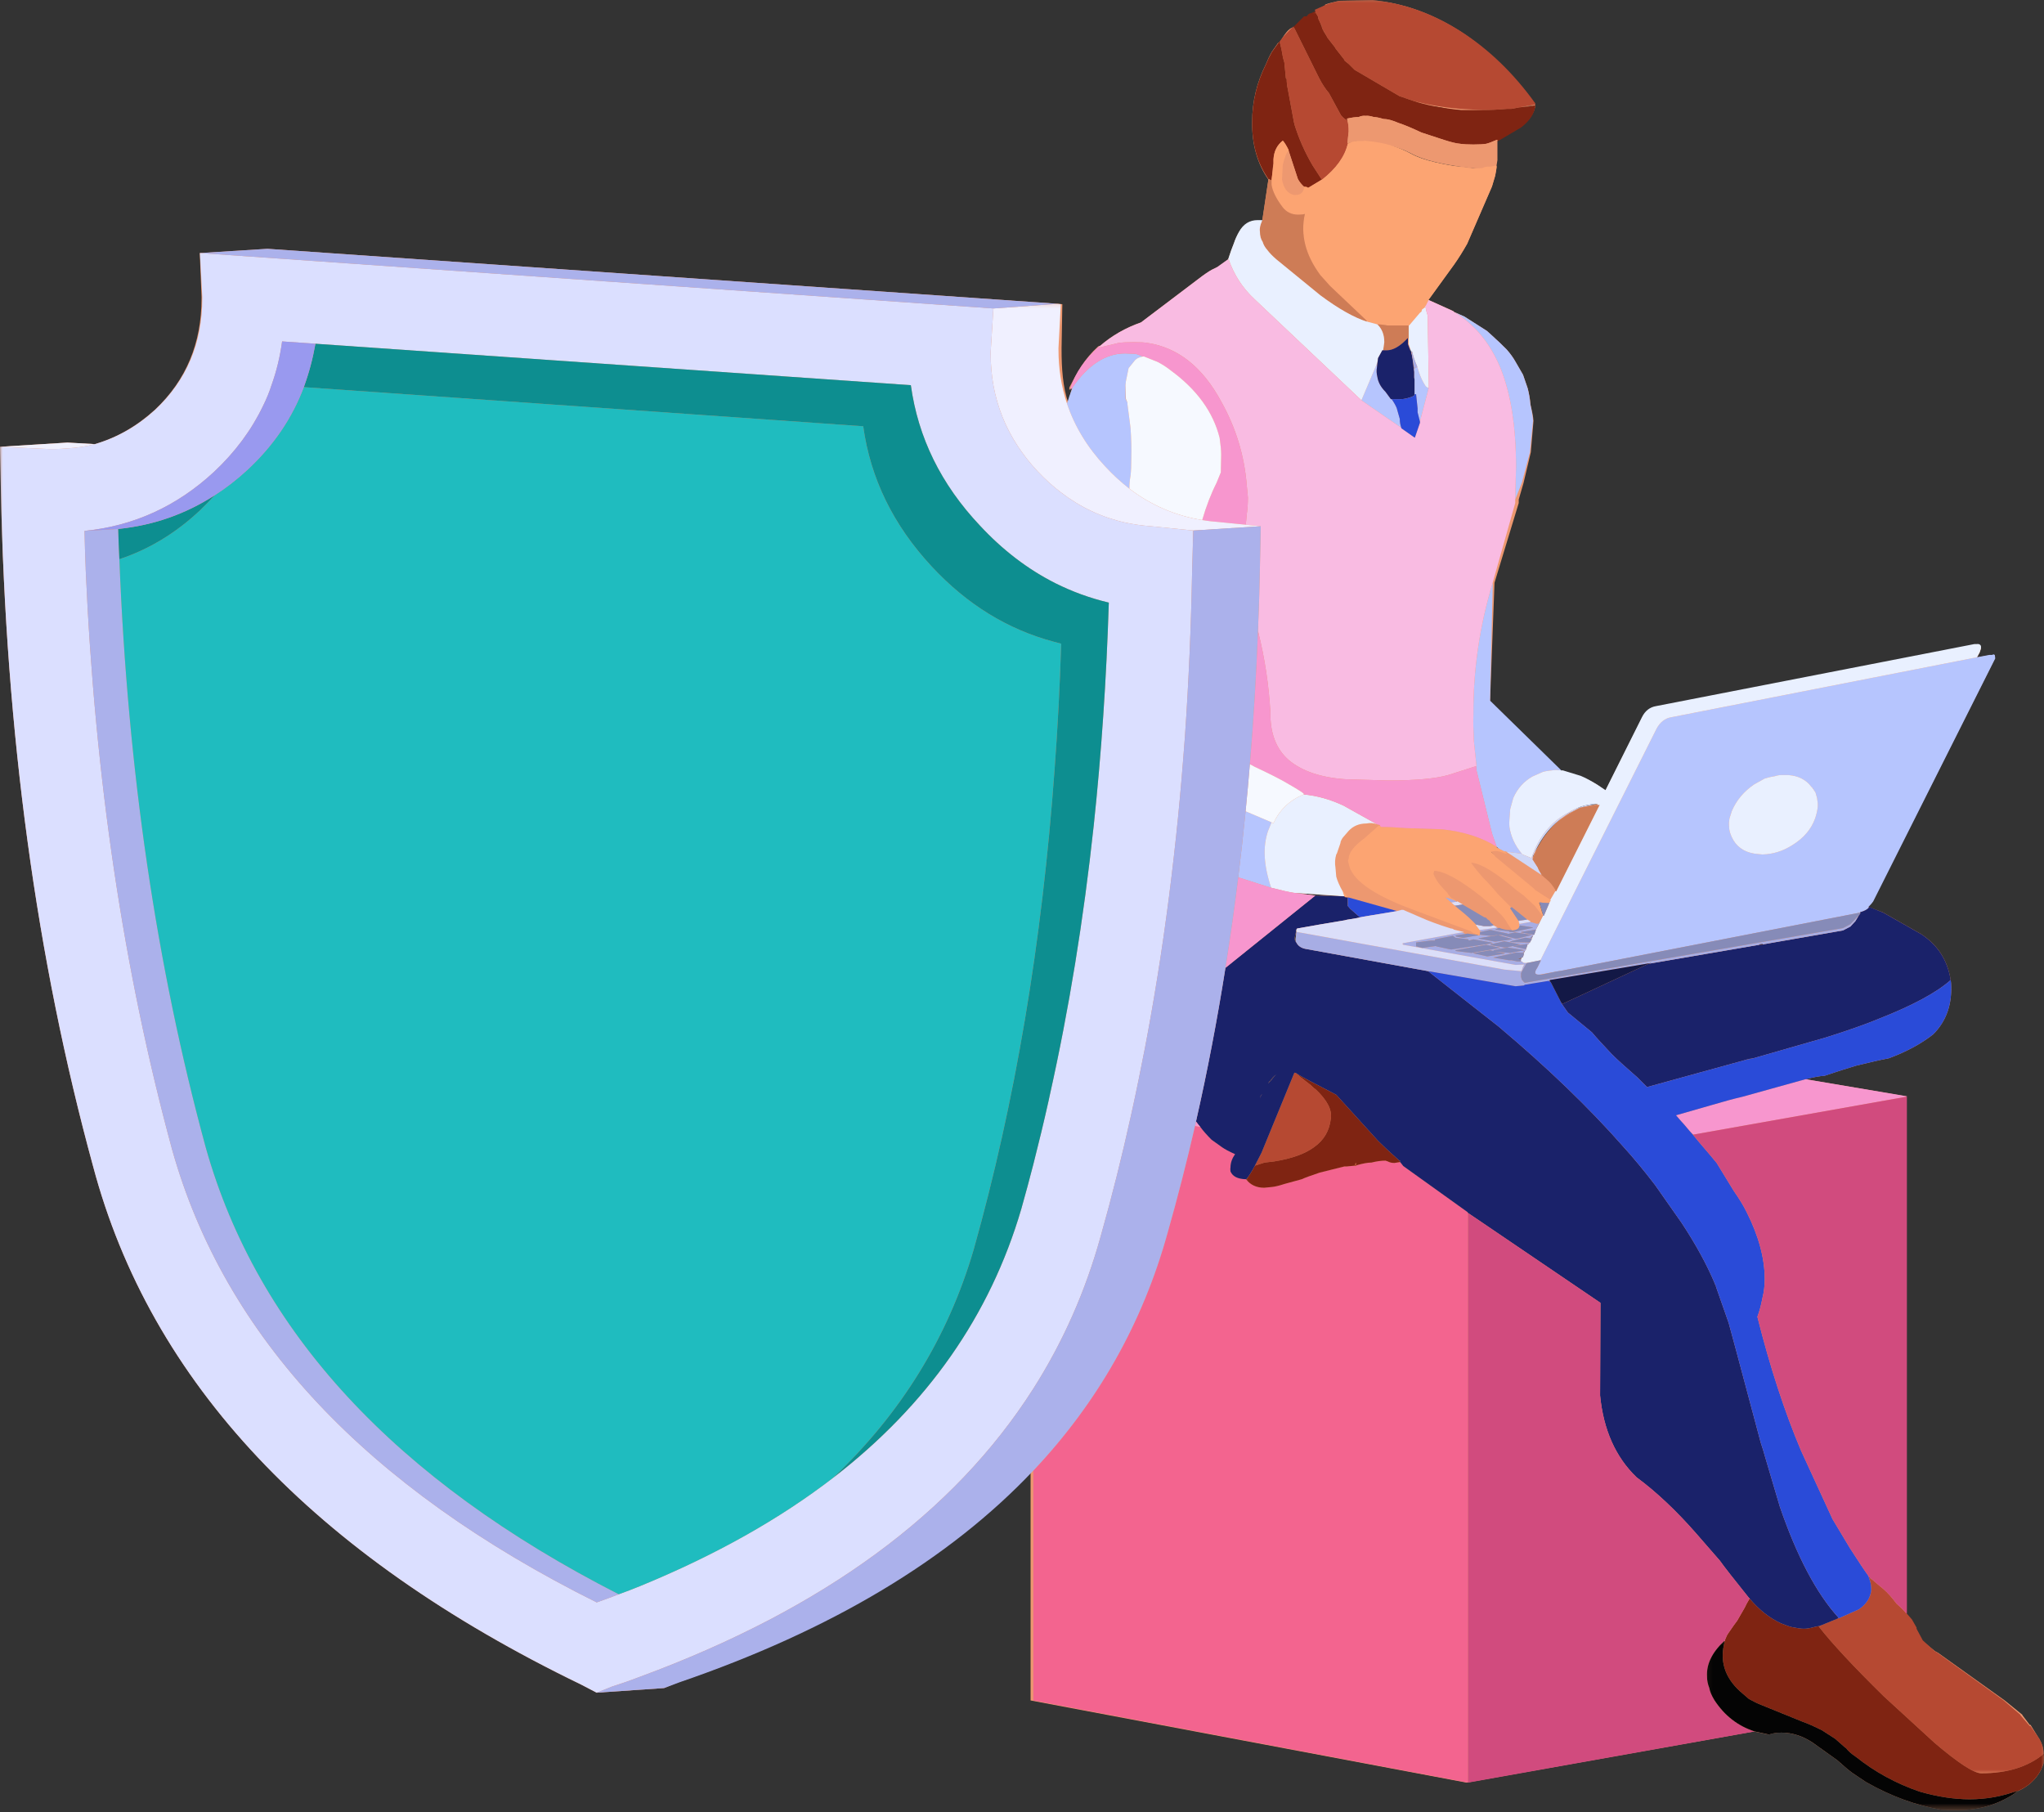 <svg width="361" height="320" viewBox="0 0 361 320" fill="none" xmlns="http://www.w3.org/2000/svg">
<rect x="0" y="0" width="361" height="320" fill="#333333" stroke="none"/>
<mask id="mask0_445_1329" style="mask-type:luminance" maskUnits="userSpaceOnUse" x="0" y="0" width="361" height="320">
<path d="M0 0H361V319.661H0V0Z" fill="white"/>
</mask>
<g mask="url(#mask0_445_1329)">
<path fill-rule="evenodd" clip-rule="evenodd" d="M224.781 29.698L224.917 28.88L224.781 30.042V29.698ZM233.469 4.651V4.792L233.266 4.245L233.469 4.651ZM234.292 6.359L233.745 5.474V5.406L234.292 6.359ZM257.896 19.469L261.797 19.917H257.896C254.474 18.547 251.693 18.885 249.547 18.151C252.01 18.833 254.797 19.193 257.896 19.469ZM260.151 29.667C254.859 29.026 251.234 28.213 249.276 27.115C246.948 25.838 244.349 25.385 241.474 25.162L241.135 25.391H241.406C244.234 25.391 246.839 26.016 249.203 27.203C251.349 28.432 254.979 29.495 260.089 29.495H261.521L260.151 29.667ZM264.74 149.87L264.328 149.667V149.531L264.74 149.87ZM282.188 141.729L282.12 142L279.177 142.547C278.536 142.823 277.88 143.12 277.193 143.573C274.318 145.125 272.177 147.203 270.76 151.307H270.625C272.083 148.573 274.271 145.161 277.193 143.474L279.036 142.427L281.844 141.729H282.188ZM302.917 226.792V226.859L302.854 226.656L302.917 226.792ZM228.547 157.672L237.438 158.286L232.307 158.151L228.547 157.672ZM239.286 24.979C239.375 24.938 239.443 24.906 239.495 24.906H239.661C239.542 24.912 239.411 24.938 239.286 24.979ZM243.188 64.875L243.255 64.057L243.391 63.234L243.188 64.875ZM249.073 62.073V62.172L249.755 65.083H249.688L249.755 65.729L249.688 65.229C249.594 64.141 249.438 63.125 249.203 62.219L249.344 62.073L249.073 60.766V59.74V62.073ZM238.255 25.25C238.396 25.162 238.599 25.094 238.875 25.047C238.646 25.094 238.417 25.182 238.193 25.318L238.255 25.25ZM308.328 187.167L308.667 187.031L309.625 186.896L308.328 187.167ZM228.958 164.583L228.818 165.885C228.818 166.156 228.859 166.339 228.958 166.438C228.859 166.385 228.75 166.182 228.615 165.812L228.885 164.583V164.245H228.958V164.583ZM263.917 151.036L263.302 150.417H263.37L263.917 151.036ZM271.786 163.078L272.536 161.708L271.24 164.245L271.786 163.078ZM272.198 171.839H271.922L274.865 171.292L272.198 171.839ZM273.562 173.208H273.635L273.703 173.276V173.344L273.562 173.276V173.208ZM240.177 161.984L240.589 161.917L239.698 162.12L240.177 161.984ZM257.281 159.182V159.109L257.354 159.182H257.281ZM261.177 165.198H260.839V165.13L260.771 165.068L261.177 165.198ZM268.776 169.104L268.641 169.375V169.307H268.573L268.021 169.375L268.776 169.104ZM261.318 165.13V165.198H261.25L261.318 165.13ZM266.651 164.583L266.448 164.448L266.724 164.583H266.651ZM268.302 163.557H268.432L268.302 163.698V163.557ZM257.214 159.25V159.182L257.281 159.25H257.214ZM272.469 161.365H272.406C272.083 160.177 271.875 159.521 271.786 159.385L271.922 159.453L272.469 161.365ZM238.052 158.495V160L237.984 159.865L238.052 158.495ZM223.958 191.344C224.099 191.073 224.229 190.911 224.37 190.865C224.641 190.406 224.984 190.047 225.396 189.766C225.125 189.995 224.802 190.359 224.438 190.865L223.958 191.344ZM222.521 194.01C222.568 193.693 222.661 193.469 222.797 193.328L222.932 193.188C222.703 193.469 222.568 193.74 222.521 194.01ZM299.839 201.401L298.266 199.557L299.021 200.375L299.839 201.401ZM330.083 278.667V278.531L330.839 279.073C330.469 278.849 330.224 278.714 330.083 278.667ZM320.573 287.286L321.26 287.151L321.672 287.016L321.328 287.224V287.151L320.573 287.286ZM320.229 139.333L320.094 139.125L320.302 139.401L320.229 139.333ZM198.677 70.417L198.865 71.104L198.438 70.417V68.021L198.677 70.417ZM360.943 310.078C360.943 308.708 360.693 308.047 360.188 307.135L358.62 304.604H358.479L357.182 302.891V302.823L354.062 300.292L342.281 291.875L341.76 291.599L339.375 289.682L338.021 287.63V287.427L337.37 285.99L336.651 284.964V193.599L318.865 190.589C320.229 190.229 321.38 190.021 322.245 189.974C324.391 189.245 326.255 188.651 327.807 188.193C330.177 187.604 332.104 187.167 333.562 186.896C336.667 185.755 339.292 184.339 341.438 182.651C343.76 180.323 344.818 177.312 344.583 173.62L344.516 173.068C343.969 169.557 342.219 166.844 339.25 164.927L332.615 161.161L329.974 160.135L329.812 160.339V160.135C329.812 159.724 330.599 159.411 330.729 159.182L352.339 116.271L352.292 115.755C352.203 115.573 352.068 115.724 351.839 115.724H351.365L349.172 116.099L349.651 115.188L349.854 114.568C349.906 114.25 349.88 114.349 349.786 114.255C349.651 114.073 349.422 114.354 349.104 114.354H348.698L292.521 124.995C291.375 125.177 290.536 125.682 289.984 126.823L283.557 139.615L282.12 138.62C281.021 137.932 280.042 137.495 279.177 137.125L276.031 136.255H275.755L263.167 123.833L263.953 102.906L268.229 88.828V88.208L269.083 85.271L270.365 79.865L270.839 74.323C270.792 73.588 270.594 72.63 270.318 71.443C270.229 70.396 270.047 69.438 269.823 68.573L268.99 66.177L267.682 63.917C267.276 63.182 266.75 62.458 266.109 61.729C265.109 60.724 264.49 60.13 264.26 59.948C264.078 59.76 263.531 59.266 262.62 58.443L258.651 55.911L256.802 55.089C256.76 55 256.62 54.906 256.391 54.818L252.286 52.969L256.802 46.74C257.578 45.646 258.349 44.411 259.125 43.042L263.51 32.917L264.057 31.135C264.234 30.312 264.328 29.495 264.328 29.495L264.125 28.26V24.979L268.469 22.479C270.021 21.292 271.036 19.917 271.172 18.547H271.036L270.417 18.719L268.365 18.974L271.036 18.547H271.099L270.969 18.406V18.276C266.859 12.932 262.807 8.672 257.792 5.474C253.323 2.646 248.724 0.885 243.885 0.203L242.339 0L236.505 0.141C235.318 0.458 234.021 0.703 234.021 0.885V0.958L232.651 1.708V1.911L232.307 2.12H232.24L231.552 2.703C231.281 2.703 231.031 2.12 230.802 3.49H230.323L228.547 4.859H228.474C227.609 4.859 226.766 6.229 225.943 7.599H225.807V7.458L224.609 9.167C224.198 9.901 223.875 10.604 223.599 11.292C221.953 14.573 221.146 17.995 221.146 21.557C221.099 25.479 222.062 28.932 224.021 31.719L222.932 39.078H222.115C220.698 39.078 219.599 39.661 218.828 41.026C218.464 41.667 218.161 42.276 217.938 42.958C217.62 43.734 217.276 44.667 216.911 45.807L214.995 47.167L214.036 47.635C213.443 47.958 212.646 48.5 211.641 49.276L201.516 56.938C198.781 57.896 196.385 59.266 194.333 61.047L194.125 61.109L193.953 61.177C191.536 63.37 190.229 65.787 188.859 68.432V69.188V68.844L189.062 68.708L189.333 68.432L189.302 68.708C188.969 69.531 188.958 70.385 188.703 71.271C187.698 68.276 187.49 65.094 187.49 61.729V61.661C187.49 61.568 187.49 61.5 187.49 61.453L187.625 53.719L186.943 53.651L47.286 43.938L35.281 44.688L35.594 52.422C35.594 52.51 35.594 52.604 35.594 52.693C35.594 60.583 32.896 67.135 27.38 72.338C24.182 75.255 20.662 77.287 16.74 78.427L11.901 78.156L0 78.901L0.146 86.156C1.01 129.458 6.438 169.375 16.427 205.917C26.557 244.062 55.297 274.583 102.641 297.49L105.385 298.922L117.286 298.104L119.786 297.078C146.562 287.891 166.964 275.432 182.016 259.708V300.292L259.026 314.802L309.776 305.766L312.37 306.312C313.01 306.083 313.771 305.974 314.594 305.974C316.505 305.974 318.365 306.568 320.146 307.755L324.464 310.833L325.562 311.792C326.427 312.562 327.161 313.13 327.755 313.5L329.604 314.729C333.938 317.193 338.365 318.812 342.88 319.589L345.823 319.661C349.698 319.661 353.167 318.583 356.224 316.443L356.354 316.307C358.229 315.484 359.594 314.229 360.464 312.542C360.734 311.901 360.896 311.62 360.943 311.344L361.01 310.078H360.943Z" fill="#ED9870"/>
</g>
<path fill-rule="evenodd" clip-rule="evenodd" d="M320.302 139.401L320.094 139.125L319.89 138.922C318.974 137.693 317.63 137.01 315.854 136.87H314.62C314.255 136.87 313.864 136.938 313.458 137.073C312.818 137.167 312.224 137.302 311.677 137.484L309.828 138.51C308.005 139.745 306.682 141.318 305.864 143.229L305.453 144.537C305.359 145.083 305.338 145.537 305.38 145.906C305.38 146.682 305.635 147.5 306.135 148.365C307.047 149.87 308.531 150.693 310.583 150.828L311.265 150.896C313.135 150.854 314.89 150.302 316.536 149.255C318.542 148.021 319.89 146.448 320.573 144.537C320.797 143.896 320.958 143.208 321.047 142.484V141.865L320.917 140.906L320.64 139.948L320.364 139.537L320.302 139.401ZM218.693 154.932C219.167 151.078 219.599 147.188 219.989 143.271L224.573 145.219L223.958 146.724C223 149.51 223.182 152.859 224.51 156.787L218.693 154.932ZM249.823 69.802V66.995L249.755 66.656V65.698L249.687 65.01H249.755V65.214H249.823C249.917 64.99 250.052 64.875 250.229 64.875L250.302 64.74C250.62 65.88 250.984 66.813 251.396 67.547L251.807 68.229L252.219 68.505L252.354 68.432L250.781 74.453L250.37 72.813V72.13L250.099 69.599H249.89L249.823 69.802ZM330.015 160.339C329.693 160.662 329.198 160.912 328.51 161.094V161.162C310.901 164.583 293.318 168.005 275.755 171.427C275.437 171.474 275.14 171.521 274.864 171.568L271.922 172.115H271.719C271.443 172.115 271.26 172.042 271.172 171.912C271.078 171.682 271.193 171.339 271.51 170.885L272.125 169.646L272.062 169.578L292.588 128.656C293.224 127.51 294.073 126.854 295.12 126.672L349.172 116.068L351.364 115.656H351.838C352.068 115.516 352.229 115.537 352.323 115.724L352.39 116.271L330.838 159.182C330.698 159.412 330.427 159.724 330.015 160.135V160.339ZM268.776 150.76L266.036 150.417L265.765 150.354H265.698C265.604 150.302 265.536 150.281 265.495 150.281L264.739 149.87L264.328 149.531L263.51 147.203L260.771 136.047L260.703 135.297H260.771L260.292 130.708C260.203 128.698 260.177 127.198 260.224 126.193C260.177 118.302 261.318 110.521 263.646 102.854L263.167 123.729L275.755 136.047L274.864 135.979H274.661C273.656 136.068 272.927 136.182 272.469 136.323L270.625 137.141C269.12 138.005 268 139.266 267.271 140.906L266.724 142.891L266.588 144.74C266.542 145.193 266.542 145.625 266.588 146.037C266.859 147.776 267.588 149.349 268.776 150.76ZM247.495 75.552L240.448 70.693L243.255 64.057L243.187 64.875C243.094 65.422 243.114 65.969 243.255 66.521C243.39 67.479 243.87 68.365 244.693 69.188L245.651 70.49H245.786C246.198 71.078 246.495 71.604 246.677 72.057L247.224 73.979C247.224 74.526 247.312 75.052 247.495 75.552ZM256.802 55.089L258.651 55.911L262.62 58.443C263.531 59.266 264.078 59.761 264.26 59.948C264.489 60.13 265.104 60.724 266.109 61.729C266.745 62.458 267.271 63.182 267.677 63.917L268.984 66.177L269.802 68.573C270.031 69.438 270.193 70.396 270.281 71.443C270.557 72.63 270.713 73.589 270.76 74.323L270.213 79.865L268.776 85.271L267.614 88.208L267.75 82.464C267.75 75.349 266.833 69.531 265.01 65.01C263.187 60.583 260.453 57.281 256.802 55.089ZM188.448 71.271C188.703 70.385 189 69.531 189.333 68.708L189.406 68.432C192.187 64.417 195.292 62.411 198.713 62.411L200.489 62.479C200.765 62.526 201.219 62.688 201.859 62.958C201.265 63.052 200.807 63.261 200.489 63.573L199.328 65.01L198.849 67.339L198.781 68.021V70.417L199.125 71.104V71.375L199.667 75.552C199.807 77.51 199.849 79.266 199.807 80.823C199.807 82.193 199.76 83.266 199.667 84.037C199.536 84.719 199.463 85.453 199.463 86.229V86.297C197.979 85.151 196.568 83.854 195.219 82.396C192.057 79.021 189.797 75.307 188.448 71.271Z" fill="#B6C5FE"/>
<path fill-rule="evenodd" clip-rule="evenodd" d="M259.265 214.198V314.802L182.495 300.292V259.708C193.922 247.609 201.838 233.583 206.239 217.62C207.979 211.49 209.588 205.229 211.057 198.833L211.984 199.005C212.484 199.687 213.151 200.443 213.969 201.266L215.885 202.635C216.338 202.953 217.073 203.344 218.073 203.797H218.14C217.599 204.578 217.323 205.349 217.323 206.125C217.276 206.307 217.276 206.562 217.323 206.875C217.687 207.74 218.573 208.203 219.989 208.245H220.062C220.838 209.25 221.906 209.75 223.276 209.75L224.64 209.615C225.146 209.573 225.901 209.391 226.901 209.068L229.911 208.245C230.37 208.021 231.417 207.63 233.062 207.083L237.437 205.99H237.849L239.286 205.849V205.917H239.562V205.786C240.698 205.463 241.588 205.302 242.229 205.302C243.135 205.073 243.963 204.963 244.693 204.963L245.099 205.099C245.422 205.281 245.812 205.375 246.265 205.375L247.151 205.234H247.292L247.359 205.302L247.838 205.917L259.198 214.062L259.265 214.198Z" fill="#F3648F"/>
<mask id="mask1_445_1329" style="mask-type:luminance" maskUnits="userSpaceOnUse" x="220" y="0" width="141" height="314">
<path d="M220.771 0H361V313.245H220.771V0Z" fill="white"/>
</mask>
<g mask="url(#mask1_445_1329)">
<path fill-rule="evenodd" clip-rule="evenodd" d="M239.562 205.786V205.917H239.286V205.786L239.422 205.375H239.495L239.562 205.786ZM221.635 205.849L222.797 203.594L228.614 189.427L228.885 189.495C229.25 189.865 230.114 190.568 231.484 191.615C231.896 192.026 232.219 192.302 232.443 192.443C234.401 194.312 235.271 195.995 235.047 197.505C234.812 199.646 233.838 201.339 232.099 202.568C230.505 203.755 228.156 204.599 225.052 205.099L223.344 205.302L221.635 205.849ZM238.255 25.25L238.193 25.318H238.052C237.552 27.599 236.021 29.745 233.469 31.75L231.828 29.224C230.458 26.891 229.39 24.474 228.614 21.969C228.614 21.781 228.588 21.693 228.547 21.693L227.448 15.74C227.307 15.146 227.245 14.552 227.245 13.958L227.104 13.823L226.833 11.021L226.562 10.062V9.99C226.422 9.078 226.239 8.214 226.01 7.391H225.943C226.765 6.297 227.609 5.385 228.474 4.651V4.719L232.989 13.823C233.536 14.875 234.109 15.74 234.703 16.422L236.823 20.328C237.187 20.781 237.573 21.099 237.984 21.281C238.125 21.828 238.193 22.463 238.193 23.198L237.984 25.182V25.25H238.255ZM330.083 278.667C330.224 278.714 330.469 278.849 330.838 279.073L331.042 279.281L332.682 280.651C333.411 281.286 334.167 282.13 334.943 283.182C335.719 283.865 336.312 284.458 336.724 284.964L336.786 284.828V284.964L337.677 285.99L338.495 287.427V287.63L339.594 289.682L341.713 291.599L342.198 291.875L353.89 300.292L356.838 302.823V302.891L358.479 304.807H358.62L360.187 307.068C360.693 307.979 360.943 308.87 360.943 309.734C358.156 312.021 354.484 313.156 349.927 313.156C348.651 313.156 345.911 311.38 341.713 307.818L332.682 299.542C327.39 294.339 323.583 290.255 321.26 287.286V287.224H321.328L321.672 287.016L324.677 285.786H324.75L328.302 284.208C329.63 283.297 330.354 282.156 330.495 280.786C330.495 279.969 330.354 279.255 330.083 278.667ZM234.292 6.359L233.745 5.406L233.609 5.203L233.469 4.859V4.651L233.265 4.245L232.854 3.349L232.781 2.938L232.307 2.12V1.984L232.239 1.911V1.708L233.948 0.958V0.885C234.453 0.703 235.297 0.458 236.484 0.141L242.364 0L243.937 0.203C248.771 0.885 253.427 2.646 257.896 5.474C262.917 8.672 267.338 12.932 271.172 18.276V18.406L271.099 18.479H271.036L268.364 18.958L266.932 19.229H266.109C264.599 19.365 263.167 19.432 261.797 19.432L257.896 19.229C254.797 18.958 252.01 18.479 249.547 17.792L247.151 16.969L239.219 12.318L238.193 11.292L237.51 10.745L237.37 10.469L235.864 8.552V8.484L234.432 6.641L234.292 6.359Z" fill="#B64932"/>
</g>
<mask id="mask2_445_1329" style="mask-type:luminance" maskUnits="userSpaceOnUse" x="219" y="1" width="142" height="318">
<path d="M219.438 1.37H361V318.578H219.438V1.37Z" fill="white"/>
</mask>
<g mask="url(#mask2_445_1329)">
<path fill-rule="evenodd" clip-rule="evenodd" d="M247.292 205.234H247.151L246.266 205.375C245.812 205.375 245.422 205.281 245.099 205.099L244.693 204.964C243.964 204.964 243.135 205.073 242.229 205.302C241.589 205.302 240.698 205.464 239.562 205.786L239.495 205.375H239.422L239.286 205.786V205.849L237.849 205.99H237.438L233.062 207.083C231.417 207.63 230.37 208.021 229.911 208.245L226.901 209.068C225.901 209.391 225.146 209.573 224.641 209.615L223.276 209.75C221.906 209.75 220.839 209.25 220.062 208.245H220.125C220.63 207.609 221.13 206.812 221.635 205.849L223.344 205.302L225.052 205.099C228.156 204.599 230.505 203.755 232.099 202.568C233.839 201.339 234.813 199.646 235.047 197.505C235.271 195.995 234.401 194.312 232.443 192.443C232.219 192.302 231.896 192.026 231.484 191.615C230.115 190.568 229.25 189.865 228.885 189.495C229.573 189.948 230.417 190.432 231.417 190.932L236 193.328L243.391 201.469C244.349 202.427 245.604 203.594 247.151 204.964H247.292L247.224 205.099L247.292 205.234ZM356.354 316.307V316.24H356.286C353.599 317.24 350.792 317.74 347.875 317.74C345.089 317.74 342.125 317.286 338.979 316.37C334.875 314.958 331.151 312.927 327.828 310.281C327.005 309.734 326.411 309.214 326.047 308.708L325.839 308.573L324.13 307.068L321.802 305.562C320.432 304.875 319.297 304.375 318.38 304.052L310.651 300.911C310.38 300.812 309.786 300.521 308.87 300.016L307.365 298.719C304.583 296.208 303.672 293.245 304.63 289.823C304.63 289.641 304.766 289.276 305.042 288.724L305.312 288.312C305.995 287.312 306.5 286.604 306.818 286.198L308.12 283.932C308.349 283.432 308.641 282.885 309.01 282.292C310.693 284.302 312.547 285.755 314.547 286.672C315.464 287.042 316.125 287.266 316.536 287.354C317.448 287.536 318.13 287.63 318.589 287.63C319.135 287.63 319.797 287.516 320.573 287.286L321.328 287.151V287.224H321.26V287.286C323.583 290.255 327.391 294.339 332.682 299.542L341.714 307.818C345.911 311.38 348.651 313.156 349.927 313.156C354.484 313.156 358.156 312.021 360.943 309.734H361.01L360.943 311.177C360.896 311.448 360.734 311.901 360.464 312.542C359.594 314.229 358.229 315.484 356.354 316.307ZM224.026 31.62C222.068 28.833 221.109 25.479 221.151 21.557C221.151 17.995 221.974 14.573 223.615 11.292C223.891 10.604 224.229 9.901 224.641 9.167L225.875 7.458V7.391H226.01C226.24 8.214 226.422 9.078 226.562 9.99V10.062L226.833 11.021L227.104 13.823L227.245 13.958C227.245 14.552 227.307 15.146 227.448 15.74L228.547 21.693C228.589 21.693 228.615 21.781 228.615 21.969C229.391 24.474 230.458 26.891 231.828 29.224L233.469 31.75H233.406L231.01 33.193C230.958 33.052 230.729 32.984 230.323 32.984C229.865 32.573 229.5 32.12 229.229 31.62L227.589 26.62V26.484C227.177 25.662 226.833 25.115 226.562 24.838C225.557 25.62 225.005 26.708 224.917 28.125V28.88L224.781 29.698V30.042L224.573 31.823V31.891L224.099 31.62H224.026ZM234.292 6.359L234.432 6.641L235.865 8.484V8.552L237.37 10.469L237.51 10.745L238.193 11.292L239.219 12.318L247.151 16.969L249.547 17.792C251.693 18.521 254.474 19.068 257.896 19.432H261.797C263.167 19.432 264.599 19.365 266.109 19.229H266.932L268.365 18.958L270.417 18.75L271.036 18.615H271.172C271.036 20.026 270.193 21.333 268.641 22.516L264.469 24.979V24.703H264.328C263.51 25.068 262.891 25.297 262.484 25.391C261.979 25.479 261.229 25.521 260.224 25.521C259.266 25.521 258.49 25.479 257.896 25.391C257.255 25.344 256.297 25.115 255.021 24.703L251.057 23.406C249.411 22.625 248.047 22.057 246.948 21.693C245.901 21.234 245.036 21.01 244.349 21.01C243.573 20.781 243.005 20.667 242.641 20.667C242.047 20.484 241.568 20.412 241.203 20.458C240.745 20.412 240.339 20.484 239.969 20.667C239.422 20.667 238.74 20.755 237.917 20.943V21.01L237.984 21.281C237.573 21.099 237.188 20.781 236.823 20.328L234.703 16.422C234.109 15.74 233.536 14.875 232.99 13.823L228.474 4.719V4.651H228.547L230.323 2.875H230.802C231.031 2.51 231.281 2.323 231.552 2.323L232.24 1.984H232.307V2.12L232.781 2.938L232.854 3.349L233.266 4.245L233.469 4.792V4.859L233.609 5.203L233.745 5.406V5.474L234.292 6.359Z" fill="#7F2412"/>
</g>
<path fill-rule="evenodd" clip-rule="evenodd" d="M272.406 161.365H272.469L272.536 161.708L271.786 163.078L271.443 163.146L270.281 162.807V162.672L269.734 162.391L266.932 160.135V160.276L264.599 157.943C263.734 156.896 262.828 155.891 261.865 154.932C260.906 153.839 260.224 152.974 259.812 152.339C261.547 152.469 264.214 154.089 267.818 157.198L269.12 158.151L271.099 160L272.406 161.708L272.469 161.646L272.406 161.365ZM267.062 164.313L266.932 164.245H266.651C266.016 164.245 265.375 164.104 264.74 163.833L264.599 163.901L264.328 163.76V163.698L263.781 163.422L263.714 163.287L263.234 162.875L263.099 162.604L262.688 162.328C262.547 162.099 262.365 161.984 262.141 161.984L258.307 159.724V159.656H258.24L257.417 159.182H257.354L257.281 159.109L256.729 158.766C256.641 158.677 256.526 158.63 256.391 158.63L255.776 157.943L255.641 157.672C254.635 156.672 253.995 155.917 253.724 155.417C253.359 154.823 253.177 154.432 253.177 154.25L253.312 153.776C255.141 153.865 257.938 155.417 261.729 158.427L262.344 158.969C262.938 159.432 263.714 160.135 264.672 161.094C265.354 161.729 265.88 162.391 266.245 163.078L267.062 164.313ZM246.745 160.891L238.193 158.495H237.984L238.052 158.427L237.229 157.469V157.672L237.167 157.469C236.573 156.417 236.182 155.526 236 154.802L235.865 153.224C235.729 152.448 235.771 151.672 236 150.896V150.828H236.073L236.755 148.844V148.708C236.891 148.302 237.099 147.958 237.37 147.677L238.193 146.724C239.01 145.854 240.057 145.422 241.339 145.422C241.979 145.287 242.594 145.333 243.188 145.563L243.729 145.698V145.833H243.458L240.995 148.021C239.125 149.391 238.193 150.599 238.193 151.651C238.052 151.88 238.052 152.156 238.193 152.469C238.599 155.255 242.365 157.974 249.484 160.62L259.745 164.448L260.292 164.859H260.495L260.771 165.068L259.125 164.859L258.854 164.927L258.172 164.656H258.51V164.583L256.802 164.172C256.667 164.042 256.479 163.969 256.255 163.969C254.063 163.287 252.26 162.625 250.854 161.984L247.839 160.682H247.495L246.745 160.891ZM272.266 154.521L273.292 155.417C273.745 155.781 274.229 156.375 274.729 157.198V157.328L273.771 158.969V158.906L273.635 158.766L271.172 157.198L270.76 156.787L264.057 151.24L263.917 151.037L263.37 150.417C263.646 150.328 263.896 150.281 264.125 150.281C264.536 150.281 265.083 150.417 265.766 150.693L266.109 150.76V150.693L265.766 150.354L266.036 150.417L272.266 154.521ZM230.323 32.984V33.12L230.255 33.396C230.073 34.078 229.615 34.422 228.885 34.422H228.474C227.38 34.146 226.693 33.234 226.422 31.682L226.562 29.151C226.651 28.651 226.786 28.198 226.969 27.787C227.057 27.328 227.266 26.938 227.589 26.62L229.229 31.62C229.5 32.12 229.865 32.573 230.323 32.984ZM263.234 29.427H262.828L262.203 29.495C262.026 29.63 261.797 29.698 261.521 29.698H260.089C254.979 29.151 251.349 28.261 249.203 27.031C246.839 25.844 244.234 25.115 241.406 24.839H241.135L240.724 24.906H239.495C239.443 24.906 239.375 24.938 239.286 24.979C239.151 24.979 239.01 25 238.875 25.047C238.599 25.094 238.396 25.162 238.255 25.25H237.984V25.182L238.193 23.198C238.193 22.464 238.125 21.828 237.984 21.281L237.917 21.011V20.943C238.74 20.755 239.422 20.667 239.969 20.667C240.339 20.485 240.745 20.412 241.203 20.458C241.568 20.412 242.047 20.485 242.641 20.667C243.005 20.667 243.573 20.781 244.349 21.011C245.036 21.011 245.901 21.235 246.948 21.693C248.047 22.057 249.411 22.625 251.057 23.406L255.021 24.703C256.297 25.115 257.255 25.344 257.896 25.391C258.49 25.479 259.266 25.521 260.224 25.521C261.229 25.521 261.979 25.479 262.484 25.391C262.891 25.297 263.51 25.068 264.328 24.703H264.469V28.261L264.328 29.151H264.26L263.234 29.427Z" fill="#ED9870"/>
<path fill-rule="evenodd" clip-rule="evenodd" d="M237.437 158.287L237.229 157.74V157.469L238.052 158.427L237.984 158.495H237.917L237.51 158.427L237.437 158.287ZM263.37 150.417H263.302L263.917 151.037L264.057 151.24L270.76 156.787L271.172 157.198L273.635 158.766L273.771 158.906V158.969H273.906L273.635 159.453H273.292C272.698 159.453 272.245 159.412 271.922 159.313V159.453L271.786 159.385C271.875 159.521 272.083 160.177 272.406 161.365L272.469 161.646L272.406 161.708L271.099 160L269.12 158.151L267.818 157.198C264.213 154.089 261.547 152.469 259.812 152.339C260.224 152.974 260.906 153.839 261.864 154.932C262.828 155.891 263.734 156.896 264.599 157.943L266.932 160.276L266.724 160.339V160.412L268.229 162.672L268.302 163.078V163.698C268.203 164.016 267.838 164.224 267.203 164.313H267.062L266.245 163.078C265.88 162.391 265.354 161.729 264.672 161.094C263.713 160.135 262.937 159.432 262.344 158.969L261.729 158.427C257.937 155.417 255.14 153.865 253.312 153.776L253.177 154.25C253.177 154.432 253.359 154.823 253.724 155.417C253.995 155.917 254.635 156.672 255.64 157.672L255.776 157.943L256.39 158.63C256.526 158.63 256.64 158.677 256.729 158.766L257.281 159.109V159.25L257.213 159.182C256.573 158.859 255.937 158.63 255.297 158.495L256.323 159.385L256.87 159.865L257.828 160.682C257.917 160.729 258.01 160.802 258.099 160.891C259.062 161.667 259.927 162.464 260.703 163.287V163.422L261.318 164.245L261.521 164.583H261.385V164.927L261.318 165.13L261.25 165.198H261.177L260.771 165.068L260.495 164.859H260.292L259.745 164.448L249.484 160.62C242.364 157.974 238.599 155.255 238.193 152.469C238.052 152.156 238.052 151.88 238.193 151.651C238.193 150.599 239.125 149.391 240.995 148.021L243.458 145.833H243.667L243.937 146.037C245.125 146.037 246.609 146.109 248.385 146.245L254.677 146.448C258.51 146.859 261.729 147.891 264.328 149.531V149.667L264.739 149.87L265.495 150.281C265.536 150.281 265.604 150.302 265.698 150.354H265.765L266.109 150.693V150.76L265.765 150.693C265.083 150.417 264.536 150.281 264.125 150.281C263.896 150.281 263.646 150.328 263.37 150.417ZM252.286 52.969V53.036L251.807 53.995H251.739L251.672 54.063V54.266L251.125 54.677L251.057 55.021L250.781 55.229L248.864 57.484H245.099C244.375 57.344 243.76 57.281 243.255 57.281L241.474 56.802L241.406 56.661L234.906 50.5L233.193 48.589C230.547 45.026 229.64 41.422 230.458 37.776C230.187 37.865 229.797 37.911 229.297 37.911C228.109 37.911 227.177 37.458 226.489 36.542C225.396 35.083 224.755 33.781 224.573 32.646V31.823L224.781 30.042L224.917 28.88V28.125C225.005 26.708 225.557 25.62 226.562 24.839C226.833 25.115 227.177 25.662 227.588 26.485V26.62C227.265 26.938 227.057 27.328 226.969 27.787C226.786 28.198 226.651 28.651 226.562 29.151L226.422 31.682C226.693 33.234 227.38 34.146 228.474 34.422H228.885C229.614 34.422 230.073 34.078 230.255 33.396L230.323 33.12V32.984C230.729 32.984 230.958 33.052 231.01 33.193L233.406 31.75H233.469C236.021 29.745 237.552 27.599 238.052 25.318H238.193C238.417 25.182 238.646 25.094 238.875 25.047C239.01 25 239.151 24.979 239.286 24.979C239.411 24.938 239.542 24.912 239.661 24.906H240.724L241.135 24.839L241.474 24.906C244.349 25.141 246.948 25.886 249.276 27.172C251.234 28.261 254.859 29.125 260.151 29.771L261.521 29.698C261.797 29.698 262.026 29.63 262.203 29.495L262.828 29.427H263.234L264.26 29.224H264.328C264.328 29.589 264.234 30.182 264.057 31L263.51 32.917L259.125 43.042C258.349 44.411 257.578 45.646 256.802 46.74L252.286 52.969Z" fill="#FCA472"/>
<path fill-rule="evenodd" clip-rule="evenodd" d="M270.76 151.51C272.177 147.859 274.318 145.261 277.193 143.714C277.88 143.261 278.537 142.891 279.177 142.615L282.12 142.141H282.531L274.865 157.401H274.729V157.198C274.229 156.375 273.745 155.781 273.292 155.417L272.266 154.521C271.854 153.839 271.625 153.406 271.583 153.224L270.625 151.724L270.76 151.51ZM248.797 57.484V59.74L248.662 59.88V59.74H248.589C247.271 61.156 246.037 61.865 244.896 61.865H244.281L244.484 60.427C244.484 59.104 244.073 58.052 243.255 57.281C243.76 57.281 244.375 57.344 245.099 57.484H248.797ZM224.573 31.891V32.646C224.755 33.781 225.396 35.083 226.49 36.542C227.177 37.458 228.109 37.911 229.297 37.911C229.797 37.911 230.188 37.865 230.458 37.776C229.641 41.422 230.547 45.026 233.193 48.589L234.906 50.5L241.406 56.661V56.802C239.125 56.073 236.385 54.521 233.193 52.151L225.396 45.781C224.714 45.188 224.188 44.641 223.823 44.141C223.412 43.682 223.141 43.203 223 42.703C222.682 42.245 222.521 41.651 222.521 40.922C222.427 40.375 222.568 39.714 222.932 38.938V38.87L224.026 31.62H224.099L224.573 31.891Z" fill="#CE7C56"/>
<path fill-rule="evenodd" clip-rule="evenodd" d="M320.093 139.125L320.229 139.333L320.302 139.401L320.364 139.537L320.64 139.948L320.916 140.906L321.047 141.865V142.484C320.958 143.208 320.797 143.896 320.573 144.537C319.89 146.448 318.541 148.021 316.536 149.255C314.89 150.302 313.135 150.854 311.265 150.896L310.583 150.828C308.531 150.693 307.047 149.87 306.135 148.365C305.635 147.5 305.38 146.682 305.38 145.906C305.338 145.537 305.359 145.083 305.453 144.537L305.864 143.229C306.682 141.318 308.005 139.745 309.828 138.51L311.677 137.484C312.224 137.302 312.817 137.167 313.458 137.073C313.864 136.938 314.255 136.87 314.619 136.87H315.854C317.63 137.01 318.974 137.693 319.89 138.922L320.093 139.125ZM224.573 145.219L224.781 145.354H224.916C226.01 142.984 227.791 141.297 230.255 140.292C232.625 140.521 234.974 141.177 237.302 142.276L243.187 145.563C242.593 145.333 241.979 145.287 241.338 145.422C240.057 145.422 239.01 145.854 238.192 146.724L237.369 147.677C237.099 147.958 236.89 148.302 236.755 148.708V148.844L236.073 150.828H236V150.896C235.771 151.672 235.729 152.448 235.864 153.224L236 154.802C236.182 155.526 236.573 156.417 237.166 157.469L237.229 157.672V157.74L237.437 158.287L228.547 157.672C227.63 157.537 226.312 157.24 224.573 156.787H224.51C223.182 152.859 223 149.51 223.958 146.724L224.573 145.219ZM248.797 59.74V57.484H248.864L250.781 55.229L251.057 55.021L251.125 54.677L251.672 54.266V54.063L251.739 53.995C251.828 54.63 251.968 55.208 252.151 55.703L252.354 68.432L252.218 68.505L251.807 68.229L251.396 67.547C250.984 66.813 250.619 65.88 250.302 64.74C249.849 63.688 249.547 62.797 249.411 62.073H249.276V62.136L249.203 62.073L248.797 60.766V59.74ZM243.255 57.281C244.073 58.052 244.484 59.104 244.484 60.427L244.281 61.865H244.14L243.39 63.234L243.255 64.057L240.448 70.693L221.494 52.766C219.442 50.844 217.937 48.521 216.984 45.781H216.911C217.276 44.641 217.619 43.682 217.937 42.911C218.161 42.224 218.463 41.563 218.828 40.922C219.599 39.552 220.698 38.87 222.114 38.87H222.932V38.938C222.567 39.714 222.427 40.375 222.521 40.922C222.521 41.651 222.682 42.245 223 42.703C223.14 43.203 223.411 43.682 223.823 44.141C224.187 44.641 224.713 45.188 225.396 45.781L233.192 52.151C236.385 54.521 239.125 56.073 241.406 56.802V56.661L241.474 56.802L243.255 57.281ZM349.172 116.068L295.119 126.672C294.073 126.854 293.224 127.51 292.588 128.656L272.062 169.578L269.666 170.063H269.599V170.13L269.531 170.063H269.119L268.916 169.922L268.776 169.787H268.64C268.593 169.74 268.593 169.604 268.64 169.375L268.776 169.104H268.916L269.047 168.828L269.187 168.349H269.119L269.187 168.146H269.255L269.328 167.938L269.531 167.667V167.594L269.802 166.776H269.942L270.146 166.438H270.213L270.557 165.813H270.484L270.557 165.682L270.76 165.271H270.625L270.896 165.068H270.968L271.239 164.313V164.245L272.536 161.708H272.677L273.635 159.453L273.906 158.969H273.771L274.729 157.328V157.401H274.864L282.531 142.141H282.119L282.187 142H281.843C280.244 142 278.625 142.505 276.984 143.51C273.927 145.104 271.765 147.776 270.484 151.51H270.416L268.916 150.896L268.776 150.76C267.588 149.349 266.859 147.776 266.588 146.037C266.541 145.625 266.541 145.193 266.588 144.74L266.724 142.891L267.271 140.906C268 139.266 269.119 138.005 270.625 137.141L272.468 136.323C272.927 136.182 273.656 136.068 274.661 135.979H274.864L275.755 136.047H276.031L279.177 137.01C280.041 137.37 281.021 137.896 282.119 138.578L283.557 139.537L289.984 126.672C290.536 125.537 291.375 124.87 292.521 124.688L348.698 113.74H349.104C349.422 113.693 349.651 113.76 349.786 113.943C349.88 114.037 349.906 114.245 349.854 114.557L349.651 115.172L349.172 116.068Z" fill="#E9F0FF"/>
<path fill-rule="evenodd" clip-rule="evenodd" d="M240.448 70.693L247.495 75.552V75.62L249.823 77.26H249.891L250.781 74.662V74.453L252.354 68.432L252.151 55.703C251.969 55.208 251.828 54.63 251.74 53.995H251.807L252.286 53.036V52.969L256.391 54.818C256.62 54.906 256.76 55 256.802 55.089C260.453 57.281 263.188 60.583 265.01 65.01C266.833 69.531 267.75 75.349 267.75 82.463L267.615 88.208V88.828L263.646 102.854C261.318 110.521 260.177 118.302 260.224 126.193C260.177 127.198 260.203 128.698 260.292 130.708L260.771 135.297H260.703L255.776 136.87C253.495 137.51 249.979 137.828 245.24 137.828L237.849 137.625C233.375 137.349 229.958 136.208 227.589 134.203C225.396 132.281 224.323 129.5 224.37 125.849C224.109 121.026 223.38 116.208 222.177 111.411C222.333 107.682 222.448 103.917 222.521 100.12L222.661 92.932L220.026 92.662L220.193 90.88C220.333 89.875 220.401 88.875 220.401 87.87L220.193 85.682C219.781 80.479 218.281 75.552 215.677 70.901C212.396 64.828 208.062 61.385 202.677 60.562C202.224 60.474 201.448 60.427 200.354 60.427H200.078C198.984 60.427 198.141 60.474 197.547 60.562L194.125 61.385V61.177C194.214 61.177 194.286 61.13 194.333 61.047C196.385 59.266 198.781 57.896 201.516 56.938L211.641 49.271C212.646 48.495 213.443 47.948 214.036 47.63L214.995 47.151L216.911 45.781H216.984C217.938 48.521 219.443 50.844 221.495 52.766L240.448 70.693Z" fill="#F9BBE2"/>
<path fill-rule="evenodd" clip-rule="evenodd" d="M222.797 193.328C222.661 193.469 222.568 193.693 222.521 194.01C222.568 193.74 222.703 193.469 222.932 193.187L222.797 193.328ZM224.37 190.865C224.229 190.911 224.099 191.073 223.958 191.344L224.437 190.865C224.802 190.359 225.125 189.995 225.396 189.766C224.984 190.047 224.64 190.406 224.37 190.865ZM243.39 63.234L244.14 61.864H244.896C246.036 61.864 247.271 61.156 248.588 59.739H248.661V60.766L249.14 62.073L249.203 62.203C249.437 63.12 249.594 64.125 249.687 65.213L249.755 65.698V66.656L249.823 66.995V69.802L249.484 70.005C248.703 70.328 247.995 70.49 247.359 70.49H245.651L244.693 69.187C243.87 68.365 243.39 67.479 243.255 66.521C243.114 65.969 243.094 65.422 243.187 64.875L243.39 63.234ZM344.521 173.068C342.057 175.26 337.88 177.521 331.995 179.844C329.583 180.849 326.411 181.969 322.489 183.203L309.625 186.896L308.667 187.031L308.328 187.167L290.943 191.958V192.026L289.167 190.25C287.068 188.427 285.562 187.057 284.651 186.141C283.01 184.411 281.844 183.13 281.161 182.307L276.917 178.818L275.755 177.177V177.104L275.958 177.245H276.031L291.151 170.198L310.724 166.844L311.338 166.911V166.776L325.495 164.312L326.802 163.63L327.687 162.672L328.302 161.646L328.51 161.365L328.578 161.234L328.51 161.161V161.094C329.198 160.911 329.693 160.661 330.015 160.338L330.083 160.135L332.614 161.161L339.25 164.927C342.219 166.844 343.969 169.557 344.521 173.068ZM302.854 226.656L302.917 226.859L303.057 227.062V227.203L305.312 233.635C305.495 234.276 305.953 235.958 306.682 238.698L310.995 254.849C311.265 255.625 311.542 256.516 311.812 257.516L314.344 266.073C317.354 274.833 320.797 281.359 324.677 285.646V285.786L321.672 287.016L321.26 287.151L320.573 287.286C319.797 287.516 319.135 287.63 318.588 287.63C318.13 287.63 317.448 287.536 316.536 287.354C316.125 287.266 315.463 287.042 314.547 286.672C312.547 285.755 310.693 284.302 309.01 282.292L308.87 282.156C306.224 278.87 304.515 276.677 303.739 275.588L299.568 270.797C296.052 266.781 292.542 263.474 289.031 260.875C285.333 257.312 283.193 252.5 282.599 246.432L282.667 230.078L259.265 214.198L259.198 214.062L247.838 205.917L247.359 205.302L247.292 205.234L247.224 205.099L247.292 204.963H247.151C245.604 203.594 244.349 202.427 243.39 201.469L236 193.328L231.417 190.932C230.417 190.432 229.573 189.948 228.885 189.495L228.614 189.427L222.797 203.594L221.635 205.849C221.13 206.812 220.63 207.609 220.125 208.245H219.989C218.573 208.203 217.687 207.74 217.323 206.875C217.276 206.562 217.276 206.307 217.323 206.125C217.323 205.349 217.599 204.578 218.14 203.797H218.073C217.073 203.344 216.338 202.953 215.885 202.635L213.969 201.266C213.151 200.443 212.484 199.687 211.984 199.005C211.76 198.75 211.51 198.427 211.229 198.047C213.229 189.245 214.963 180.198 216.432 170.917L232.307 158.151L237.437 158.286L237.51 158.427L237.917 158.495H238.052L237.984 159.865L238.052 160L238.463 160.479L240.177 161.984L239.698 162.12L238.463 162.328C238.099 162.37 237.755 162.443 237.437 162.531C234.656 162.984 231.875 163.469 229.088 163.969L228.958 164.172V164.245H228.885V164.583L228.614 165.812C228.75 166.182 228.859 166.385 228.958 166.437C229.271 167.073 229.864 167.463 230.729 167.594C236.979 168.734 243.255 169.88 249.547 171.016L252.219 171.5L264.672 181.281C273.292 188.536 280.614 195.583 286.635 202.427C288.505 204.479 290.396 206.766 292.312 209.271L296.969 215.911C299.474 219.698 301.437 223.281 302.854 226.656Z" fill="#1A226A"/>
<path fill-rule="evenodd" clip-rule="evenodd" d="M211.984 199.005L211.057 198.833C211.115 198.578 211.172 198.318 211.229 198.047C211.51 198.427 211.76 198.75 211.984 199.005ZM232.307 158.151L216.432 170.917C217.271 165.667 218.026 160.338 218.693 154.932L224.51 156.786H224.573C226.312 157.24 227.63 157.536 228.547 157.672L232.307 158.151ZM220.745 134.953C221.385 127.25 221.87 119.401 222.177 111.411C223.38 116.208 224.109 121.026 224.37 125.849C224.323 129.5 225.396 132.281 227.589 134.203C229.958 136.208 233.375 137.349 237.849 137.625L245.24 137.828C249.979 137.828 253.495 137.51 255.776 136.87L260.703 135.297L260.771 136.047L263.51 147.203L264.328 149.531C261.729 147.891 258.51 146.859 254.677 146.448L248.385 146.245C246.609 146.109 245.125 146.036 243.938 146.036L243.667 145.833H243.729V145.698L243.188 145.562L237.302 142.276C234.974 141.177 232.625 140.521 230.255 140.292V140.151C230.026 139.927 229.161 139.375 227.651 138.51C226.464 137.781 224.458 136.75 221.635 135.432C221.333 135.271 221.042 135.109 220.745 134.953ZM299.021 200.375L298.266 199.557L297.51 198.661C297.01 198.12 296.51 197.547 296.01 196.953L302.443 195.109C304.448 194.516 306.224 194.031 307.776 193.672L318.865 190.588H318.932L336.786 193.599V193.672H336.724L299.021 200.375ZM189.406 68.432L189.203 68.708L189.13 68.844V68.505H189.062V68.432C189.974 65.786 191.641 63.37 194.062 61.177L194.125 61.109L194.333 61.047C194.286 61.13 194.214 61.177 194.125 61.177V61.385L197.547 60.562C198.141 60.474 198.984 60.427 200.078 60.427H200.354C201.448 60.427 202.224 60.474 202.677 60.562C208.062 61.385 212.396 64.828 215.677 70.901C218.281 75.552 219.781 80.479 220.193 85.682L220.401 87.87C220.401 88.875 220.333 89.875 220.193 90.88L220.026 92.661L215.203 92.182C214.224 92.115 213.266 91.995 212.328 91.838C213.026 89.417 213.87 87.229 214.859 85.271L215.615 83.422L215.677 80.271C215.677 79.588 215.589 78.609 215.406 77.328C214.266 72.766 211.391 68.797 206.781 65.422C206.099 64.875 205.323 64.37 204.458 63.917L202.062 62.958H201.859C201.219 62.687 200.766 62.526 200.49 62.479L198.714 62.411C195.292 62.411 192.188 64.417 189.406 68.432Z" fill="#F796CE"/>
<path fill-rule="evenodd" clip-rule="evenodd" d="M219.99 143.271C220.266 140.51 220.516 137.74 220.745 134.953C221.042 135.109 221.333 135.271 221.635 135.432C224.458 136.75 226.464 137.781 227.651 138.51C229.161 139.375 230.026 139.927 230.255 140.151V140.292C227.792 141.297 226.01 142.984 224.917 145.354H224.781L224.573 145.219L219.99 143.271ZM199.464 86.297V86.229C199.464 85.453 199.536 84.719 199.667 84.036C199.76 83.266 199.807 82.193 199.807 80.823C199.849 79.266 199.807 77.51 199.667 75.552L199.125 71.375V71.104L198.849 70.417L198.781 68.021L198.849 67.338L199.328 65.01L200.49 63.573C200.807 63.26 201.266 63.052 201.859 62.958H202.062L204.458 63.917C205.323 64.37 206.099 64.875 206.781 65.422C211.391 68.797 214.266 72.766 215.406 77.328C215.589 78.609 215.677 79.588 215.677 80.271L215.615 83.422L214.859 85.271C213.87 87.229 213.026 89.417 212.328 91.838C207.583 91.073 203.297 89.219 199.464 86.297Z" fill="#F6F9FF"/>
<path fill-rule="evenodd" clip-rule="evenodd" d="M268.916 167.734L266.244 167.323L263.781 167.802V167.938L263.166 167.802L260.494 168.281H260.224V168.349L262.687 168.896L265.698 168.417L265.833 168.349H265.765L264.057 168.078L266.724 168.281L269.255 167.802H269.187L268.916 167.734ZM257.073 167.938L259.88 168.281L265.083 167.391H265.01L262.484 166.844L257.073 167.802V167.938ZM252.765 166.094L250.099 166.438V167.12L251.192 167.391L253.651 167.052V167.12L256.187 167.667H256.39L263.646 166.568L263.369 166.438L260.224 165.885L259.406 166.094L259.333 165.885L257.073 165.609L256.599 165.271L253.448 165.885V166.094H252.765ZM257.213 159.25L256.323 159.385L255.297 158.495C255.937 158.63 256.573 158.859 257.213 159.182V159.25ZM270.896 165.068L270.625 165.271L270.281 165.609V165.682H270.557L270.484 165.813L270.416 165.75L269.599 165.609H269.328L267.062 166.156L266.724 166.297V166.365L270.146 166.438L269.942 166.776H269.802V166.708L267.271 167.052L268.573 166.776H268.505L265.698 166.224L263.234 166.776V166.912L265.698 167.323H266.036L267.271 167.052V167.12L269.328 167.594H269.531V167.667L269.328 167.938H269.255L268.984 168.146H269.187L269.119 168.349V168.281L267.817 168.208L263.713 169.104L266.521 169.578H266.994L267.958 169.787H268.776L268.916 169.922L269.119 170.063H269.531L269.599 170.13L268.64 171.839V172.526L268.776 173L269.187 173.479L269.328 173.552L325.494 163.901L326.802 163.219L328.302 161.646L327.687 162.672L326.802 163.63L325.494 164.313L311.338 166.776L311.265 166.708L310.724 166.776V166.844L291.151 170.198L291.625 170.063H291.562L273.703 173.068V173.208H273.562L269.328 173.896L269.119 174.026L267.677 174.167L252.218 171.5L249.547 171.016C243.255 169.88 236.979 168.734 230.729 167.594C229.864 167.464 229.271 167.073 228.958 166.438C228.859 166.339 228.817 166.156 228.817 165.885L228.958 164.583H229.088L265.698 171.224L268.64 171.5L268.776 171.359L268.916 170.885L269.187 170.333L267.677 170.401L247.838 166.844L247.703 166.708L247.771 166.568L258.172 164.656L258.854 164.927L257.073 165.198V165.271L257.213 165.406L258.307 165.609H258.583L260.838 165.198H261.317V165.13L261.385 164.927V165.068L263.302 165.271L264.328 165.13H264.599L261.177 165.682V165.75L264.057 166.297L267.062 165.885V165.813L264.599 165.13H265.151L267.614 165.75H268.021L270.416 165.13V165.068L267.614 164.656L266.312 164.927L266.244 164.859L263.369 164.245H263.031L261.521 164.583L261.317 164.245L264.26 163.833L264.328 163.76L264.599 163.901L264.057 164.172L266.448 164.448L266.651 164.583H267.338L270.76 163.833L270.625 163.76L268.432 163.422V163.557H268.302V163.078L268.432 163.146L270.281 162.807L271.442 163.146L271.786 163.078L271.239 164.245V164.172L268.64 164.583V164.656L270.896 165.068ZM250.302 64.74L250.229 64.875C250.052 64.875 249.916 64.99 249.823 65.214H249.755V65.01L249.276 62.136V62.073H249.411C249.547 62.797 249.849 63.688 250.302 64.74Z" fill="#A7ADE4"/>
<path fill-rule="evenodd" clip-rule="evenodd" d="M238.052 160V158.495H238.192L246.744 160.891C245.099 161.161 243.458 161.437 241.817 161.708C241.547 161.755 241.271 161.807 240.994 161.849L240.588 161.917L240.177 161.984L238.463 160.479L238.052 160ZM245.786 70.49H247.359C247.994 70.49 248.703 70.328 249.484 70.005L249.823 69.802L249.89 69.599H250.099L250.369 72.13V72.812L250.781 74.453V74.661L249.89 77.26H249.823L247.494 75.62V75.552C247.312 75.052 247.224 74.526 247.224 73.979L246.677 72.057C246.494 71.604 246.198 71.078 245.786 70.49ZM344.521 173.068L344.593 173.62C344.817 177.312 343.765 180.323 341.442 182.651C339.297 184.338 336.672 185.755 333.573 186.896C332.114 187.167 330.198 187.604 327.828 188.193C326.271 188.651 324.427 189.245 322.286 189.974C321.416 190.021 320.302 190.229 318.932 190.588H318.864L307.776 193.672C306.224 194.031 304.448 194.516 302.442 195.109L296.01 196.953C296.51 197.547 297.01 198.12 297.51 198.661L298.265 199.557L299.838 201.401L300.593 202.292C301.458 203.292 302.323 204.318 303.192 205.375L306.203 210.297C307.161 211.667 307.916 212.901 308.458 213.995C310.604 218.24 311.677 222.208 311.677 225.906C311.677 227.042 311.541 228.161 311.265 229.255C311.036 230.484 310.744 231.583 310.38 232.536C312.614 241.437 315.192 249.333 318.109 256.219L323.651 268.266L326.729 273.396C328.281 275.812 329.38 277.458 330.015 278.328L330.083 278.531V278.667C330.354 279.255 330.494 279.969 330.494 280.786C330.354 282.156 329.63 283.297 328.302 284.208L324.75 285.786H324.677V285.646C320.797 281.359 317.354 274.833 314.343 266.073L311.812 257.516C311.541 256.516 311.265 255.625 310.994 254.849L306.682 238.698C305.953 235.958 305.494 234.276 305.312 233.635L303.057 227.203V227.062L302.916 226.859V226.792L302.854 226.656C301.437 223.281 299.474 219.698 296.968 215.911L292.312 209.271C290.396 206.766 288.505 204.479 286.635 202.427C280.614 195.583 273.291 188.536 264.672 181.281L252.218 171.5L267.677 174.167L269.119 174.026L269.328 173.896L273.562 173.208V173.276L273.703 173.344V173.276L273.635 173.208H273.703V173.276L273.906 173.479L275.755 177.104V177.177L276.916 178.818L281.161 182.307C281.843 183.13 283.01 184.411 284.651 186.141C285.562 187.057 287.067 188.427 289.166 190.25L290.942 192.026V191.958L308.328 187.167L309.625 186.896L322.489 183.203C326.411 181.969 329.583 180.849 331.994 179.844C337.88 177.521 342.057 175.26 344.521 173.068Z" fill="#2A4BD8"/>
<path fill-rule="evenodd" clip-rule="evenodd" d="M281.843 142L279.036 142.615L277.192 143.573C274.271 145.26 272.083 147.911 270.625 151.51H270.76L270.625 151.724L271.583 153.224C271.625 153.406 271.854 153.839 272.265 154.521L266.036 150.417L268.776 150.76L268.916 150.896L270.416 151.51H270.484C271.765 147.776 273.927 145.104 276.984 143.51C278.625 142.505 280.244 142 281.843 142Z" fill="#CFD7F7"/>
<path fill-rule="evenodd" clip-rule="evenodd" d="M240.588 161.917L240.994 161.849C241.271 161.807 241.547 161.755 241.817 161.708C243.458 161.438 245.099 161.162 246.744 160.891L247.494 160.682H247.838L250.854 161.984C252.26 162.625 254.062 163.287 256.255 163.969C256.479 163.969 256.666 164.042 256.802 164.172L258.51 164.583V164.656H258.172L247.771 166.568L247.703 166.708L247.838 166.844L267.677 170.401L269.187 170.333L268.916 170.885L268.776 171.359L268.64 171.5L265.698 171.224L229.088 164.583H228.958V164.172L229.088 163.969C231.875 163.469 234.656 162.984 237.437 162.531C237.755 162.443 238.099 162.37 238.463 162.328L239.698 162.12L240.588 161.917ZM269.734 162.391L270.281 162.672V162.807L268.432 163.146L268.302 163.078L268.229 162.672V162.604L269.734 162.391ZM256.323 159.385L257.213 159.25H257.281V159.182H257.416L258.239 159.656H258.307V159.724L257.073 159.932L256.869 159.865L256.323 159.385ZM260.703 163.287L262.073 163.557H263.166L263.781 163.422L264.328 163.698V163.76L264.26 163.833L261.317 164.245L260.703 163.422V163.287Z" fill="#DBDEF9"/>
<path fill-rule="evenodd" clip-rule="evenodd" d="M268.916 167.734L269.187 167.802H269.255L266.724 168.281L264.057 168.078L265.765 168.349H265.833L265.698 168.417L262.687 168.896L260.224 168.349V168.281H260.494L263.166 167.802L263.781 167.938V167.802L266.244 167.323L268.916 167.734ZM257.073 167.938V167.802L262.484 166.844L265.01 167.391H265.083L259.88 168.281L257.073 167.938ZM260.771 165.068L260.838 165.13V165.198L258.583 165.609H258.307L257.213 165.406L257.073 165.271V165.198L258.854 164.927L259.125 164.859L260.771 165.068ZM252.765 166.094H253.448V165.885L256.599 165.271L257.073 165.609L259.333 165.885L259.406 166.094L260.224 165.885L263.369 166.438L263.646 166.568L256.39 167.667H256.187L253.651 167.12V167.052L251.192 167.391L250.099 167.12V166.438L252.765 166.094ZM266.932 160.276V160.135L269.734 162.391L268.229 162.604V162.672L266.724 160.411V160.339L266.932 160.276ZM266.724 164.583L266.448 164.448L264.057 164.172L264.739 163.833C265.375 164.104 266.015 164.245 266.651 164.245H266.932L267.062 164.312H267.203C267.838 164.224 268.203 164.016 268.302 163.698L268.432 163.557V163.422L270.625 163.76L270.76 163.833L267.338 164.583H266.724ZM263.781 163.422L263.166 163.557H262.073L260.703 163.286C259.927 162.464 259.062 161.667 258.099 160.891C258.01 160.802 257.916 160.729 257.828 160.682L256.869 159.865L257.073 159.932L258.307 159.724L262.14 161.984C262.364 161.984 262.547 162.099 262.687 162.328L263.099 162.604L263.234 162.875L263.713 163.286L263.781 163.422ZM261.521 164.583L263.031 164.245H263.369L266.244 164.859L266.312 164.927L267.614 164.656L270.416 165.068V165.13L268.021 165.75H267.614L265.151 165.13H264.599L267.062 165.812V165.885L264.057 166.297L261.177 165.75V165.682L264.599 165.13H264.328L263.302 165.271L261.385 165.068V164.583H261.521ZM328.51 161.161L328.578 161.234L328.51 161.365L328.302 161.646L326.802 163.219L325.494 163.901L269.328 173.552L269.187 173.479L268.776 173L268.64 172.526V171.839L269.599 170.13V170.062H269.666L272.062 169.578L272.125 169.646L271.51 170.885C271.192 171.339 271.078 171.682 271.172 171.911C271.26 172.042 271.442 172.115 271.718 172.115H272.198L274.864 171.568C275.14 171.521 275.437 171.474 275.755 171.427C293.317 168.005 310.901 164.583 328.51 161.161ZM268.776 169.104L268.021 169.375L268.573 169.307H268.64V169.375C268.593 169.604 268.593 169.74 268.64 169.786H267.958L266.994 169.578H266.521L263.713 169.104L267.817 168.208L269.119 168.281V168.349H269.187L269.047 168.828L268.916 169.104H268.776ZM269.187 168.146H268.984L269.255 167.938H269.328L269.255 168.146H269.187ZM270.896 165.068L268.64 164.656V164.583L271.239 164.172V164.312L270.968 165.068H270.896ZM270.557 165.682H270.281V165.609L270.625 165.271H270.76L270.557 165.682ZM269.531 167.594H269.328L267.271 167.12V167.052L266.036 167.323H265.698L263.234 166.911V166.776L265.698 166.224L268.505 166.776H268.573L267.271 167.052L269.802 166.708V166.776L269.531 167.594ZM270.484 165.812H270.557L270.213 166.438H270.146L266.724 166.365V166.297L267.062 166.156L269.328 165.609H269.599L270.416 165.75L270.484 165.812ZM272.468 161.365L271.922 159.453V159.312C272.244 159.411 272.698 159.453 273.291 159.453H273.635L272.677 161.708H272.536L272.468 161.365Z" fill="#868BB8"/>
<path fill-rule="evenodd" clip-rule="evenodd" d="M311.339 166.776V166.911L310.724 166.844V166.776L311.266 166.708L311.339 166.776ZM291.151 170.198L276.031 177.245H275.958L275.755 177.104L273.906 173.479L273.703 173.276V173.068L291.562 170.062H291.625L291.151 170.198Z" fill="#131846"/>
<path fill-rule="evenodd" clip-rule="evenodd" d="M259.266 314.802V214.198L282.667 230.078L282.599 246.432C283.193 252.5 285.333 257.312 289.031 260.875C292.542 263.474 296.052 266.781 299.568 270.797L303.74 275.589C304.516 276.677 306.224 278.87 308.87 282.156L309.01 282.292C308.641 282.885 308.349 283.432 308.12 283.932L306.818 286.198C306.5 286.604 305.995 287.312 305.312 288.312L305.042 288.724C304.766 289.276 304.63 289.641 304.63 289.823H304.495C302.349 291.833 301.344 293.927 301.484 296.12C301.484 296.755 301.62 297.417 301.891 298.104C301.984 298.698 302.281 299.401 302.781 300.224C304.563 302.964 306.932 304.807 309.901 305.766L259.266 314.802ZM336.786 284.828L336.724 284.964C336.312 284.458 335.719 283.865 334.943 283.182C334.167 282.13 333.411 281.286 332.682 280.651L331.042 279.281L330.839 279.073L330.083 278.531L330.016 278.328C329.38 277.458 328.281 275.812 326.729 273.396L323.651 268.266L318.109 256.219C315.193 249.333 312.615 241.438 310.38 232.536C310.745 231.583 311.036 230.484 311.266 229.255C311.542 228.161 311.677 227.042 311.677 225.906C311.677 222.208 310.604 218.24 308.458 213.995C307.917 212.901 307.161 211.667 306.203 210.297L303.193 205.375C302.323 204.318 301.458 203.292 300.594 202.292L299.839 201.401L299.021 200.375L336.724 193.672H336.786V284.828Z" fill="#D14B7E"/>
<mask id="mask3_445_1329" style="mask-type:luminance" maskUnits="userSpaceOnUse" x="301" y="289" width="56" height="31">
<path d="M301.062 289.245H356.771V319.662H301.062V289.245Z" fill="white"/>
</mask>
<g mask="url(#mask3_445_1329)">
<path fill-rule="evenodd" clip-rule="evenodd" d="M304.63 289.823C303.672 293.245 304.584 296.208 307.365 298.719L308.87 300.016C309.787 300.521 310.38 300.813 310.651 300.912L318.38 304.052C319.297 304.375 320.433 304.875 321.802 305.563L324.13 307.068L325.839 308.573L326.047 308.708C326.412 309.214 327.005 309.734 327.828 310.281C331.151 312.927 334.875 314.958 338.979 316.37C342.125 317.287 345.089 317.74 347.875 317.74C350.792 317.74 353.599 317.24 356.287 316.24H356.354V316.307L356.224 316.443C353.167 318.583 349.698 319.662 345.823 319.662L342.88 319.589C338.365 318.813 333.938 317.193 329.604 314.729L327.761 313.5C327.167 313.13 326.433 312.563 325.568 311.792L324.469 310.833L320.162 307.755C318.38 306.568 316.537 305.974 314.62 305.974C313.802 305.974 313.068 306.083 312.433 306.313L309.901 305.766C306.933 304.807 304.563 302.964 302.781 300.224C302.281 299.401 301.985 298.698 301.891 298.104C301.62 297.417 301.485 296.755 301.485 296.12C301.344 293.927 302.349 291.833 304.495 289.823H304.63Z" fill="#040404"/>
</g>
<mask id="mask4_445_1329" style="mask-type:luminance" maskUnits="userSpaceOnUse" x="0" y="53" width="224" height="42">
<path d="M0 53.245H223.438V94.578H0V53.245Z" fill="white"/>
</mask>
<g mask="url(#mask4_445_1329)">
<path fill-rule="evenodd" clip-rule="evenodd" d="M16.776 78.427C15.219 78.839 13.599 79.083 11.916 79.182C10.458 79.313 8.969 79.339 7.469 79.245L0.01 78.901L11.916 78.156L16.776 78.427ZM186.807 53.651L187.354 53.719L186.943 61.453C186.943 61.5 186.943 61.568 186.943 61.661V61.729C186.943 65.094 187.443 68.276 188.448 71.271C189.797 75.307 192.057 79.021 195.219 82.396C196.568 83.854 197.979 85.151 199.463 86.297C203.297 89.219 207.583 91.073 212.328 91.839C213.265 91.995 214.224 92.115 215.203 92.182L220.026 92.662L222.661 92.932L210.755 93.688L203.297 92.932C201.734 92.823 200.219 92.604 198.745 92.287C194.578 91.359 190.771 89.568 187.318 86.912C185.901 85.833 184.547 84.604 183.245 83.219C177.724 77.287 174.969 70.37 174.969 62.479V62.411C174.969 62.318 174.969 62.234 174.969 62.136L175.448 54.474L186.807 53.651Z" fill="#F0F0FF"/>
</g>
<mask id="mask5_445_1329" style="mask-type:luminance" maskUnits="userSpaceOnUse" x="0" y="43" width="212" height="257">
<path d="M0 43.911H211.438V299.911H0V43.911Z" fill="white"/>
</mask>
<g mask="url(#mask5_445_1329)">
<path fill-rule="evenodd" clip-rule="evenodd" d="M109.281 281.542C110.557 281.083 111.812 280.604 113.042 280.099C126.276 274.672 137.656 268.286 147.187 260.938C163.786 248.12 174.854 232.312 180.37 213.516C181.109 210.911 181.812 208.286 182.495 205.646C183.443 201.932 184.349 198.182 185.198 194.385C185.26 194.068 185.333 193.75 185.401 193.427C188.797 178.255 191.38 162.38 193.167 145.797C194.521 133.078 195.411 119.953 195.833 106.417C192.531 105.635 189.385 104.49 186.396 102.995C181.536 100.547 177.088 97.146 173.052 92.797C166.208 85.542 162.146 77.287 160.87 68.021L55.708 60.703L49.823 60.292C49.458 62.979 48.844 65.537 47.974 67.953C47.568 69.234 47.062 70.463 46.469 71.651C44.416 75.943 41.521 79.844 37.776 83.349C31.208 89.422 23.588 92.891 14.927 93.755C14.974 95.948 15.036 98.115 15.13 100.255C15.13 100.297 15.13 100.375 15.13 100.458C16.729 137.234 21.817 171.406 30.39 202.979C39.651 236.01 64.646 262.677 105.385 282.979C106.703 282.521 108 282.042 109.281 281.542ZM210.755 93.688L210.547 100.943C210.359 110.828 209.937 120.5 209.286 129.958C209.094 132.578 208.885 135.177 208.667 137.755C208.281 142.266 207.838 146.724 207.333 151.141C206.239 160.844 204.87 170.312 203.229 179.542C202.573 183.271 201.859 186.964 201.104 190.625C200.677 192.724 200.234 194.807 199.771 196.891C198.167 204.188 196.375 211.328 194.401 218.307C191.719 227.995 187.755 236.969 182.495 245.234C168.51 267.203 145.406 284.141 113.182 296.052C111.542 296.688 109.854 297.281 108.12 297.828L105.385 298.922L102.646 297.49C55.297 274.583 26.557 244.062 16.432 205.917C6.443 169.375 1.01 129.458 0.146 86.156L0.01 78.901L7.469 79.245C8.969 79.338 10.458 79.312 11.916 79.182C13.599 79.083 15.219 78.838 16.776 78.427C20.692 77.287 24.255 75.255 27.442 72.338C32.969 67.135 35.724 60.583 35.724 52.693C35.724 52.604 35.724 52.51 35.724 52.422L35.312 44.688L175.448 54.474L174.969 62.135C174.969 62.234 174.969 62.318 174.969 62.411V62.479C174.969 70.37 177.724 77.287 183.245 83.219C184.547 84.604 185.901 85.833 187.318 86.912C190.771 89.568 194.578 91.359 198.745 92.287C200.219 92.604 201.734 92.823 203.297 92.932L210.755 93.688Z" fill="#DBDFFF"/>
</g>
<path fill-rule="evenodd" clip-rule="evenodd" d="M21.083 98.75C22.541 136.026 27.63 170.651 36.338 202.635C45.463 235.073 69.776 261.38 109.281 281.542C108 282.042 106.703 282.521 105.385 282.979C64.645 262.677 39.651 236.01 30.39 202.979C21.817 171.406 16.729 137.234 15.13 100.458C15.13 100.375 15.13 100.297 15.13 100.255C15.036 98.115 14.974 95.948 14.927 93.755L20.88 93.412C20.922 95.24 20.994 97.016 21.083 98.75ZM216.432 170.917C214.963 180.198 213.229 189.245 211.229 198.047C211.172 198.318 211.114 198.578 211.057 198.833C209.588 205.229 207.979 211.49 206.239 217.62C201.838 233.583 193.922 247.609 182.494 259.708C167.619 275.432 146.797 287.891 120.026 297.078L117.286 298.104L105.385 298.922L108.119 297.828C109.854 297.281 111.541 296.688 113.182 296.052C145.406 284.141 168.51 267.203 182.494 245.234C187.755 236.969 191.718 227.995 194.401 218.307C196.375 211.328 198.166 204.188 199.771 196.891C200.234 194.807 200.677 192.724 201.104 190.625C201.859 186.964 202.573 183.271 203.229 179.542C204.869 170.312 206.239 160.844 207.333 151.141C207.838 146.724 208.281 142.266 208.666 137.755C208.885 135.177 209.093 132.578 209.286 129.958C209.937 120.5 210.359 110.828 210.547 100.943L210.755 93.688L222.661 92.932L222.521 100.12C222.448 103.917 222.333 107.682 222.177 111.411C221.869 119.401 221.385 127.25 220.744 134.953C220.515 137.74 220.265 140.51 219.989 143.271C219.599 147.188 219.166 151.078 218.692 154.932C218.026 160.339 217.271 165.667 216.432 170.917ZM175.448 54.474L35.312 44.688L47.224 43.938L186.807 53.651L175.448 54.474Z" fill="#ABB1EB"/>
<path fill-rule="evenodd" clip-rule="evenodd" d="M147.187 260.937C137.656 268.286 126.276 274.672 113.041 280.099C111.812 280.604 110.557 281.083 109.281 281.542C69.776 261.38 45.463 235.073 36.338 202.635C27.63 170.651 22.541 136.026 21.083 98.75C26.286 97.016 31.005 94.167 35.25 90.193C36.208 89.286 37.093 88.37 37.916 87.458C39.922 86.182 41.864 84.677 43.734 82.943C48.291 78.698 51.604 73.838 53.656 68.365L152.458 75.276C153.734 84.495 157.771 92.75 164.567 100.052C170.765 106.724 177.948 111.151 186.119 113.328C186.552 113.453 186.984 113.568 187.422 113.672C187.187 121.208 186.797 128.62 186.255 135.911C184.052 166.427 179.286 194.693 171.958 220.703C167.437 236.12 159.187 249.536 147.187 260.937Z" fill="#1FBCBF"/>
<path fill-rule="evenodd" clip-rule="evenodd" d="M20.88 93.412C27.083 92.771 32.765 90.792 37.916 87.458C37.093 88.37 36.208 89.287 35.25 90.193C31.005 94.167 26.286 97.016 21.083 98.75C20.994 97.016 20.922 95.24 20.88 93.412ZM147.187 260.938C159.187 249.536 167.437 236.12 171.958 220.703C179.286 194.693 184.052 166.427 186.255 135.911C186.797 128.62 187.187 121.208 187.422 113.672C186.984 113.568 186.552 113.453 186.119 113.328C177.948 111.151 170.765 106.724 164.567 100.052C157.771 92.75 153.734 84.495 152.458 75.276L53.656 68.365C54.562 65.901 55.245 63.344 55.708 60.703L160.869 68.021C162.146 77.287 166.208 85.542 173.052 92.797C177.088 97.146 181.536 100.547 186.396 102.995C189.385 104.49 192.531 105.635 195.833 106.417C195.411 119.953 194.521 133.078 193.166 145.797C191.38 162.38 188.797 178.255 185.401 193.427C185.333 193.75 185.26 194.068 185.198 194.385C184.349 198.182 183.442 201.932 182.494 205.646C181.812 208.286 181.109 210.911 180.369 213.516C174.854 232.312 163.786 248.12 147.187 260.938Z" fill="#0D8E90"/>
<path fill-rule="evenodd" clip-rule="evenodd" d="M37.916 87.458C32.765 90.792 27.083 92.771 20.88 93.412L14.927 93.755C23.588 92.891 31.208 89.422 37.776 83.349C41.52 79.844 44.416 75.943 46.468 71.651C47.062 70.464 47.567 69.234 47.974 67.953C48.843 65.537 49.458 62.979 49.823 60.292L55.708 60.703C55.245 63.344 54.562 65.901 53.656 68.365C51.604 73.839 48.291 78.698 43.734 82.943C41.864 84.677 39.922 86.182 37.916 87.458Z" fill="#9999EF"/>
</svg>

